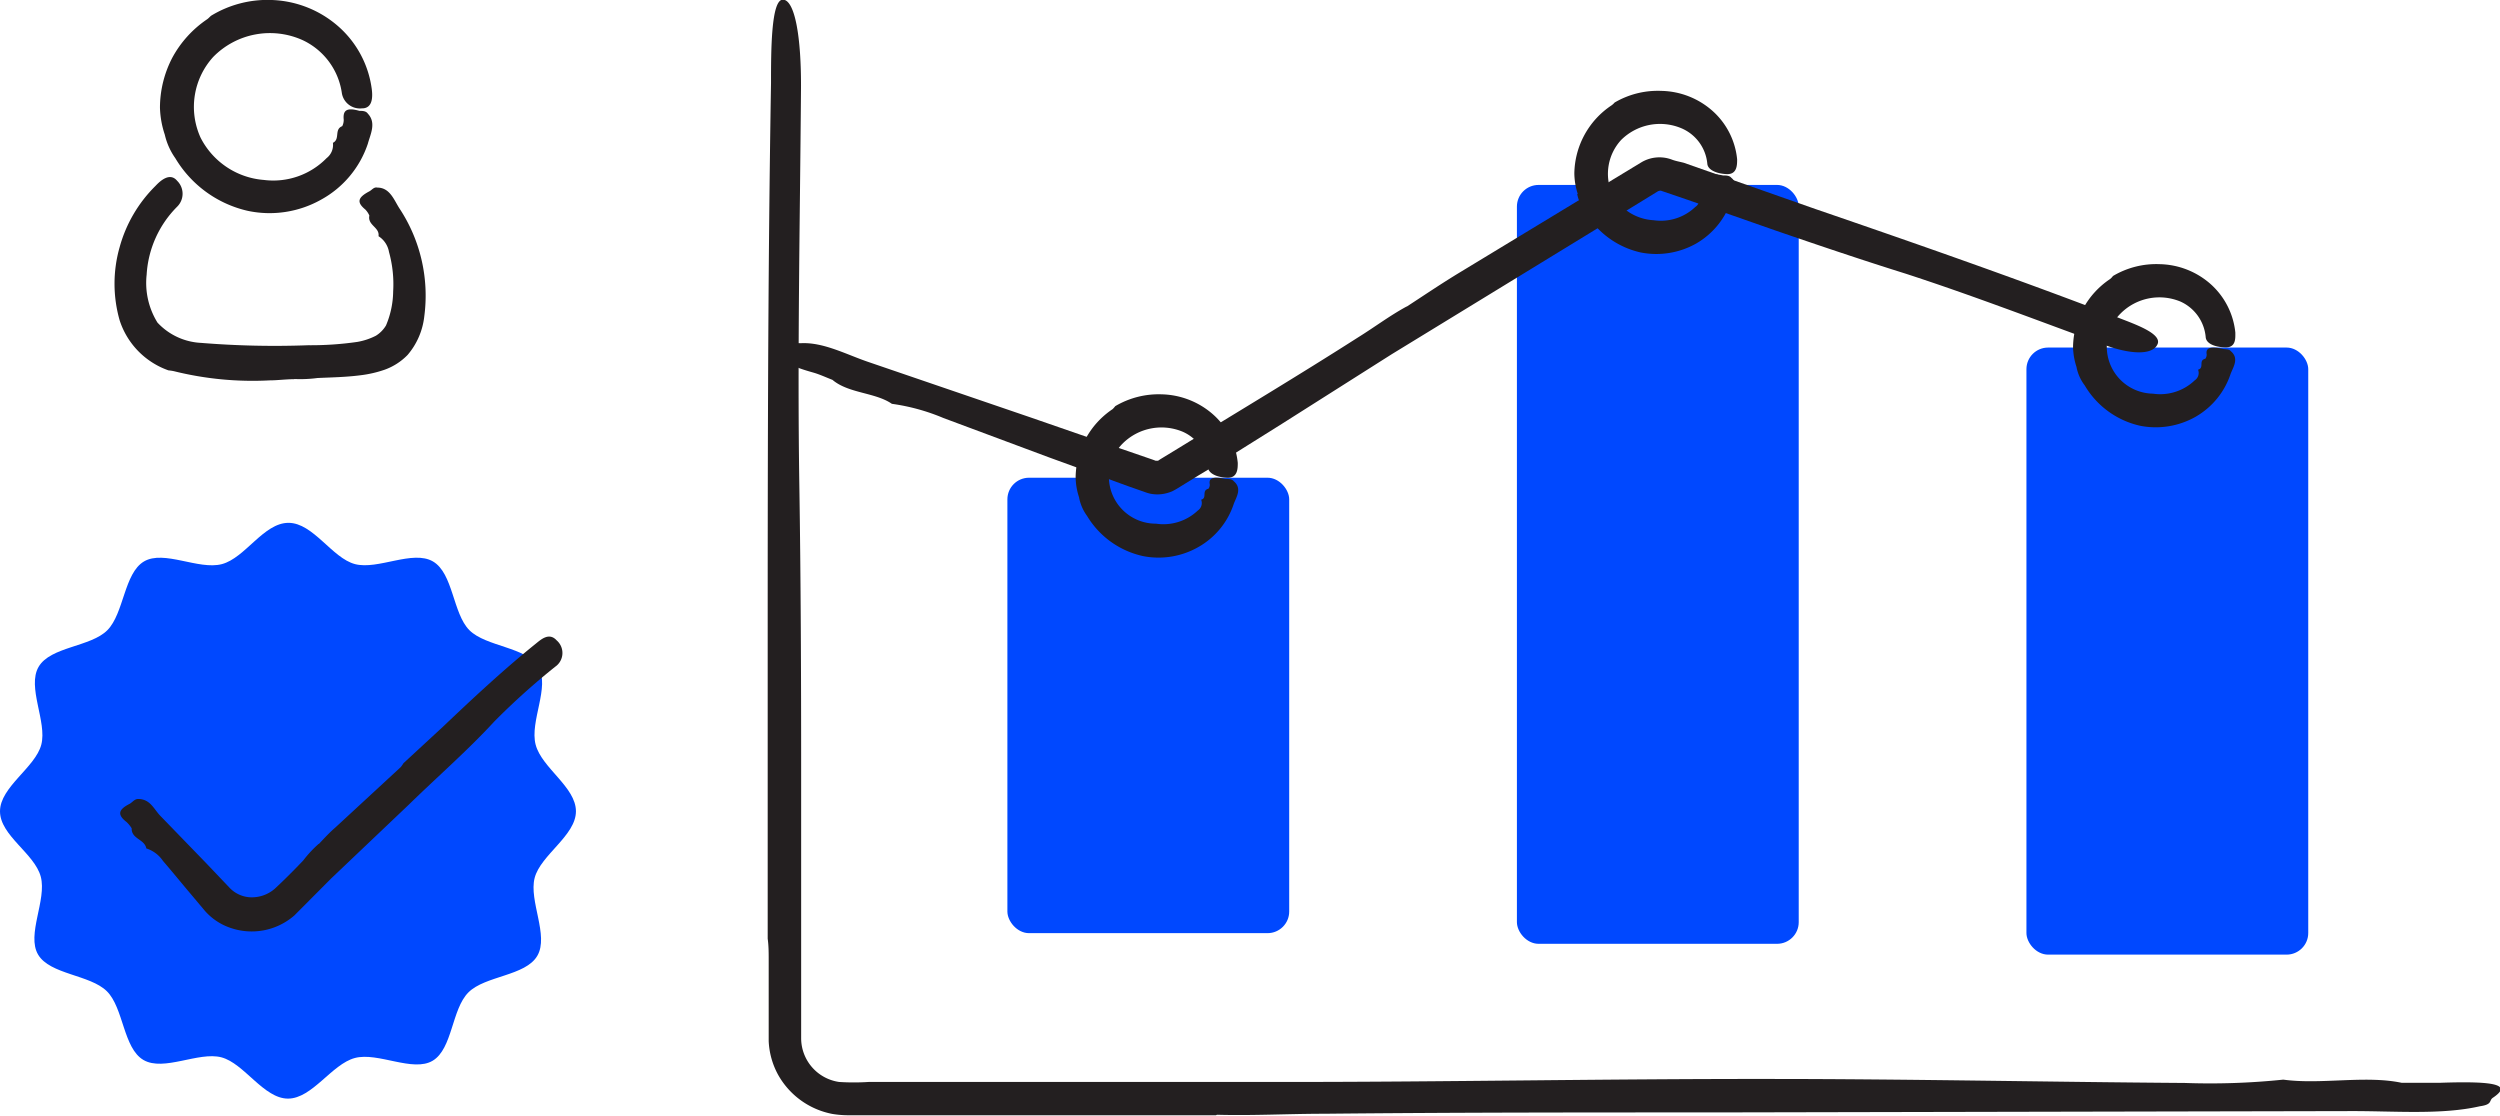 <svg xmlns="http://www.w3.org/2000/svg" viewBox="0 0 150.19 67.04">
  <defs>
    <style>
      .cls-1 {
        fill: #231f20;
      }

      .cls-2 {
        fill: #0048ff;
      }
    </style>
  </defs>
  <g id="Layer_2" data-name="Layer 2">
    <g id="Layer_1-2" data-name="Layer 1">
      <g>
        <path class="cls-1" d="M73.05,67,66.27,67,53.43,67H51a6,6,0,0,1-1-.08,4.76,4.76,0,0,1-3.27-2.38,4.63,4.63,0,0,1-.55-2c0-.65,0-1.1,0-1.66V57.7c0-.44,0-.87-.06-1.31v0l0-15.52c0-12,0-23.95.2-35.89,0-1.87,0-5,.71-5s1.12,2.19,1.09,5.45c-.06,7.88-.22,15.8-.1,23.64.09,5.73.11,11.46.11,17.19V62.4A2.66,2.66,0,0,0,50.41,65a13.83,13.83,0,0,0,1.77,0h9.65l15.43,0c9.66,0,19.32-.19,29-.18,8.33,0,16.67.18,25,.24a42.6,42.6,0,0,0,5.91-.2h0c2.26.31,4.92-.27,7.11.19h0c.77,0,1.56,0,2.3,0,3.43-.12,4.33.13,3.18.9-.25.17,0,.4-.78.51h0c-2.32.53-5.18.28-7.78.29l-38.21.08c-7.82,0-15.64,0-23.44.08-2.14,0-4.28.12-6.44.06Z"/>
        <rect class="cls-2" x="60.52" y="28.7" width="16.93" height="27.36" rx="1.3"/>
        <rect class="cls-2" x="91.13" y="11.11" width="16.93" height="45.59" rx="1.3"/>
        <rect class="cls-2" x="121.74" y="20.88" width="16.93" height="36.47" rx="1.3"/>
        <path class="cls-1" d="M64.83,29.89a4,4,0,0,1-.21-1.24,5,5,0,0,1,2.22-4.07A1.53,1.53,0,0,0,67,24.4h0a5.13,5.13,0,0,1,2.8-.71,4.83,4.83,0,0,1,3.09,1.22,4.46,4.46,0,0,1,1.47,2.9c0,.33,0,.91-.63.89s-1.12-.26-1.16-.61a2.55,2.55,0,0,0-1.51-2.15,3.3,3.3,0,0,0-3.61.7,2.82,2.82,0,0,0,2,4.82,3,3,0,0,0,2.51-.79.54.54,0,0,0,.2-.65h0c.39-.1,0-.55.44-.66h0a.44.44,0,0,0,.08-.25c-.08-.38.16-.5.93-.34.17,0,.4,0,.51.14h0c.51.43.16.94,0,1.36A4.64,4.64,0,0,1,72,32.86a4.82,4.82,0,0,1-3.32.55A5.22,5.22,0,0,1,65.31,31a2.74,2.74,0,0,1-.48-1.09Z"/>
        <path class="cls-1" d="M94.79,11.66a4.1,4.1,0,0,1-.21-1.25A5,5,0,0,1,96.8,6.34,1,1,0,0,0,97,6.16h0a5.12,5.12,0,0,1,2.8-.7,4.77,4.77,0,0,1,3.09,1.21,4.48,4.48,0,0,1,1.47,2.9c0,.34,0,.92-.63.89s-1.12-.26-1.16-.61A2.57,2.57,0,0,0,101,7.7a3.31,3.31,0,0,0-3.61.71,3,3,0,0,0-.55,3.21,3,3,0,0,0,2.5,1.61,3,3,0,0,0,2.51-.8.53.53,0,0,0,.2-.64h0c.4-.1,0-.55.44-.65h0a.49.49,0,0,0,.08-.25c-.07-.38.16-.51.94-.35.16,0,.39,0,.5.14h0c.52.43.16,1,0,1.36a4.7,4.7,0,0,1-2.11,2.59,4.87,4.87,0,0,1-3.32.54,5.17,5.17,0,0,1-3.34-2.43,2.63,2.63,0,0,1-.49-1.09Z"/>
        <path class="cls-1" d="M124.76,22.08a4.11,4.11,0,0,1-.22-1.25,5,5,0,0,1,2.23-4.07,1,1,0,0,0,.17-.18h0a5.09,5.09,0,0,1,2.8-.71,4.76,4.76,0,0,1,3.08,1.21,4.51,4.51,0,0,1,1.47,2.9c0,.34.05.92-.63.89s-1.12-.26-1.15-.61A2.59,2.59,0,0,0,131,18.12a3.29,3.29,0,0,0-3.6.71,2.82,2.82,0,0,0,1.94,4.82,3,3,0,0,0,2.51-.8.53.53,0,0,0,.2-.64h0c.4-.11,0-.56.44-.66h0a.46.46,0,0,0,.08-.25c-.07-.38.17-.51.94-.35.17.05.39,0,.5.14h0c.52.43.16.95,0,1.36a4.66,4.66,0,0,1-2.11,2.59,4.85,4.85,0,0,1-3.32.54,5.17,5.17,0,0,1-3.34-2.43,2.64,2.64,0,0,1-.49-1.09Z"/>
        <path class="cls-1" d="M84.51,18.42c1-.65,2-1.33,3.1-2l11-6.67a2.12,2.12,0,0,1,1.86-.15c.22.08.46.12.69.18h0l7.91,2.78c6.12,2.1,12.22,4.23,18.25,6.55.94.37,2.56.93,2.3,1.56s-1.48.67-3.14.07c-4-1.46-8-3-12-4.3-2.62-.82-5.22-1.7-7.81-2.59l-3.88-1.36-1.94-.67-1-.34c-.14-.06-.16,0-.23,0l-1.79,1.1-14.22,8.7L77,25.47l-3.32,2.08-1.66,1-.83.51-.42.26a4,4,0,0,1-.36.2,2.44,2.44,0,0,1-.46.14,2.16,2.16,0,0,1-.84,0,2.66,2.66,0,0,1-.36-.11l-.2-.07-.8-.28-1.59-.58L63,27.47l-6.33-2.36a12.25,12.25,0,0,0-3.09-.85h0c-1-.69-2.6-.62-3.57-1.44h0c-.39-.15-.77-.33-1.16-.44-1.79-.5-2.17-.89-1.33-1.42.19-.12.11-.38.57-.34l0,0v0c1.36-.08,2.74.67,4.06,1.12l9.77,3.34,4.88,1.69,2.44.84.19.07h.14l.12-.08,1.1-.67c3.6-2.21,7.23-4.38,10.78-6.65,1-.62,1.91-1.31,2.94-1.87Z"/>
        <g>
          <path class="cls-1" d="M9.9,8.09a5.58,5.58,0,0,1-.29-1.62,6.52,6.52,0,0,1,.74-3,6.54,6.54,0,0,1,2.09-2.31c.09-.06.16-.15.25-.22h0A6.51,6.51,0,0,1,16.33,0a6.39,6.39,0,0,1,4,1.59,6.06,6.06,0,0,1,2,3.73c.06.44.09,1.2-.59,1.19a1.1,1.1,0,0,1-1.2-.9,4.16,4.16,0,0,0-2.34-3.19,4.77,4.77,0,0,0-5.39,1,4.46,4.46,0,0,0-.76,4.85,4.67,4.67,0,0,0,3.8,2.54A4.48,4.48,0,0,0,19.62,9.5,1,1,0,0,0,20,8.58h0c.45-.22.06-.81.56-1h0a.85.85,0,0,0,.09-.38c-.06-.57.17-.76.94-.54.17,0,.4,0,.51.17h0c.52.55.15,1.24,0,1.8A6,6,0,0,1,19.28,12a6.31,6.31,0,0,1-4.38.67A6.83,6.83,0,0,1,10.53,9.5,4,4,0,0,1,9.9,8.09Z"/>
          <path class="cls-1" d="M17.67,22.78c-.48,0-1,.07-1.44.07a19.58,19.58,0,0,1-5.78-.55,2.88,2.88,0,0,0-.33-.05h0a4.73,4.73,0,0,1-2.93-3,8,8,0,0,1,0-4.41,8.23,8.23,0,0,1,2.15-3.67c.3-.32.87-.83,1.3-.31a1.09,1.09,0,0,1,0,1.56,6.29,6.29,0,0,0-1.83,4.08,4.53,4.53,0,0,0,.65,2.88,3.83,3.83,0,0,0,2.63,1.22,54.36,54.36,0,0,0,6.44.14,19.41,19.41,0,0,0,2.94-.2,3.9,3.9,0,0,0,1.11-.37,1.81,1.81,0,0,0,.61-.62,5.39,5.39,0,0,0,.43-2.05,7.25,7.25,0,0,0-.25-2.36,1.41,1.41,0,0,0-.63-.95h0c.08-.54-.67-.65-.55-1.24h0a1.26,1.26,0,0,0-.24-.36c-.51-.42-.49-.71.23-1.09.16-.08.28-.28.49-.23v0h0c.75,0,1,.74,1.32,1.24A9.5,9.5,0,0,1,25.49,19a4.29,4.29,0,0,1-1,2.32,3.63,3.63,0,0,1-1.38.89,6.92,6.92,0,0,1-1.42.33c-.91.12-1.77.13-2.62.17a7.86,7.86,0,0,1-1.37.06Z"/>
        </g>
        <g>
          <path class="cls-2" d="M34.6,48.74c0,1.46-2.12,2.62-2.48,4s.87,3.46.16,4.68-3.13,1.19-4.14,2.2S27.19,63,26,63.72s-3.29-.53-4.68-.16S18.76,66,17.3,66s-2.63-2.12-4-2.48-3.46.87-4.68.16-1.19-3.13-2.2-4.13-3.42-1-4.13-2.2.53-3.28.16-4.68S0,50.2,0,48.74s2.12-2.63,2.48-4-.87-3.46-.16-4.68,3.13-1.19,4.13-2.2,1-3.42,2.2-4.13,3.28.53,4.68.16,2.51-2.48,4-2.48,2.62,2.12,4,2.48,3.46-.87,4.68-.16,1.19,3.13,2.19,4.13,3.42,1,4.14,2.2-.53,3.28-.16,4.68S34.6,47.28,34.6,48.74Z"/>
          <path class="cls-1" d="M19.15,50.71c.32-.34.64-.69,1-1l3.93-3.63a2.29,2.29,0,0,0,.16-.23h0l2.37-2.19c1.81-1.72,3.63-3.42,5.59-5,.3-.24.79-.69,1.24-.19a1,1,0,0,1-.08,1.58,42.3,42.3,0,0,0-3.66,3.29c-1.62,1.76-3.42,3.32-5.14,5l-4.66,4.43L17.68,55a3.9,3.9,0,0,1-3.9.72,3.56,3.56,0,0,1-1.47-1l-.84-1c-.56-.66-1.11-1.34-1.68-2a1.9,1.9,0,0,0-1-.75h0c-.1-.56-.9-.56-.88-1.21h0a1.86,1.86,0,0,0-.3-.37c-.57-.44-.52-.75.2-1.11C8,48.15,8.1,48,8.3,48v0h0c.72,0,.94.6,1.32,1l2.77,2.86,1.37,1.44a1.85,1.85,0,0,0,1.19.6,2.1,2.1,0,0,0,1.56-.51c.55-.51,1.16-1.12,1.71-1.7a7,7,0,0,1,.93-1Z"/>
        </g>
      </g>
    </g>
  </g>
</svg>
